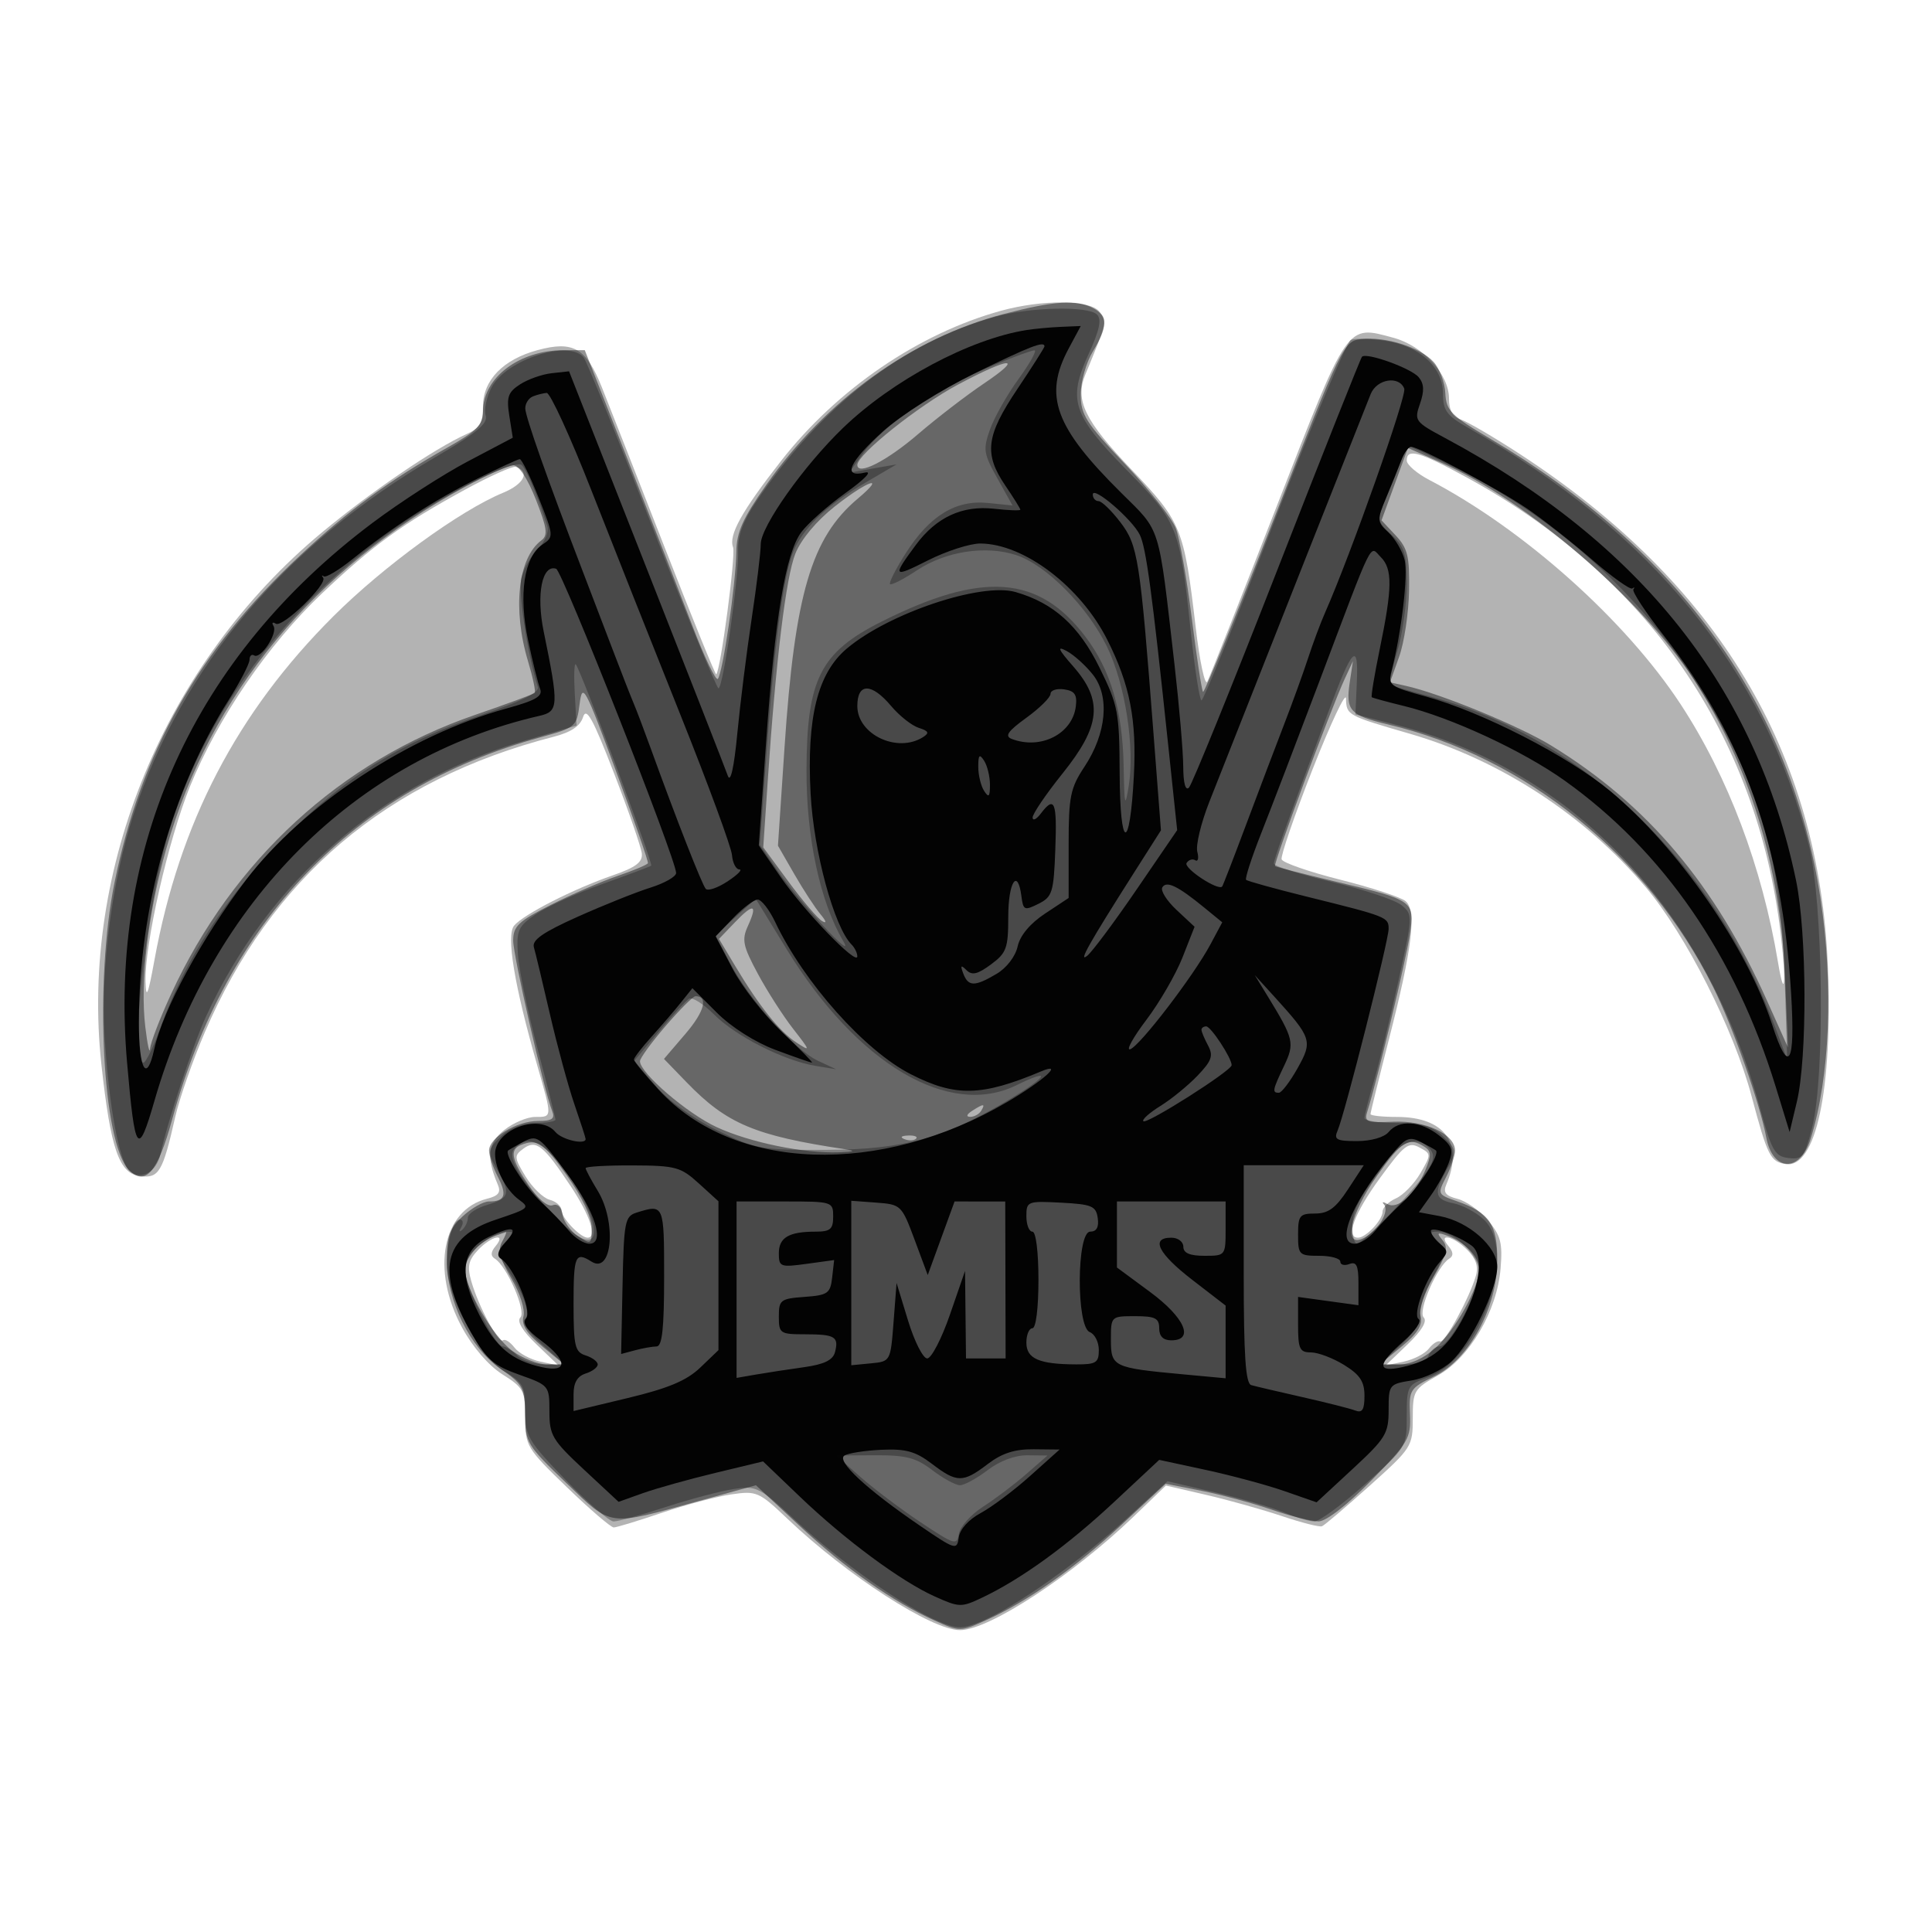<svg xmlns="http://www.w3.org/2000/svg" width="320" height="320" viewBox="0 0 320 320" version="1.1">
	<path fill-opacity="0.298" d="M 165.794 51.475 C 152.185 55.222, 138.690 64.429, 129.393 76.312 C 122.845 84.681, 120.646 88.635, 121.420 90.651 C 121.893 91.884, 119.365 110.968, 118.632 111.702 C 118.500 111.834, 114.665 102.392, 110.109 90.721 C 105.554 79.049, 100.859 67.079, 99.676 64.120 C 97.080 57.629, 94.949 56.398, 89.053 57.986 C 83.349 59.522, 80 62.965, 80 67.294 C 80 70.022, 79.466 70.918, 77.250 71.910 C 72.009 74.257, 61.461 81.432, 53.343 88.172 C 27.354 109.748, 13.243 143.782, 16.795 176.317 C 18.332 190.393, 19.733 194.412, 23.242 194.816 C 26.336 195.172, 26.950 194.130, 29.024 185 C 29.711 181.975, 31.913 175.675, 33.916 171 C 44.893 145.388, 64.054 129.148, 91.690 122.034 C 94.568 121.293, 96.096 120.272, 96.573 118.771 C 97.119 117.050, 98.201 119.010, 101.688 128.038 C 104.120 134.336, 106.198 140.336, 106.305 141.372 C 106.453 142.800, 105.291 143.674, 101.500 144.983 C 94.977 147.236, 86.696 151.457, 85.156 153.312 C 83.812 154.931, 85.180 163.196, 88.994 176.497 C 91.485 185.187, 91.493 185, 88.635 185 C 87.334 185, 85.043 185.965, 83.543 187.145 C 80.803 189.300, 80.515 191.695, 82.449 196.208 C 83.002 197.497, 82.570 198.070, 80.686 198.543 C 73.262 200.406, 71.331 210.329, 76.533 219.884 C 78.318 223.164, 80.936 226.197, 83.232 227.646 C 86.740 229.861, 87 230.358, 87 234.848 C 87 239.504, 87.241 239.904, 93.903 246.336 C 97.699 250.001, 101.187 252.997, 101.653 252.993 C 102.119 252.989, 105.694 251.902, 109.597 250.577 C 113.500 249.252, 118.675 247.878, 121.097 247.523 C 125.325 246.903, 125.699 247.066, 130.489 251.617 C 140.361 260.995, 154.327 270, 159 270 C 163.802 270, 177.595 260.978, 187.807 251.158 L 193.114 246.055 199.807 247.604 C 203.488 248.456, 209.136 250.040, 212.358 251.124 C 215.581 252.208, 218.553 252.961, 218.963 252.797 C 219.373 252.634, 222.925 249.615, 226.855 246.089 C 233.818 239.841, 234 239.557, 234 234.914 C 234 230.367, 234.189 230.044, 238.150 227.825 C 243.422 224.872, 247.961 217.137, 248.544 210.110 C 248.895 205.890, 248.572 204.645, 246.483 202.162 C 245.121 200.543, 242.839 198.925, 241.412 198.567 C 239.441 198.073, 238.994 197.506, 239.551 196.208 C 242.479 189.379, 239.281 185, 231.365 185 C 228.964 185, 227 184.787, 227 184.526 C 227 184.265, 228.358 178.752, 230.018 172.276 C 233.936 156.990, 234.682 150.811, 232.800 149.249 C 232.017 148.599, 227.155 147.005, 221.996 145.708 C 216.837 144.410, 212.464 142.891, 212.278 142.333 C 212.092 141.775, 214.401 135.059, 217.409 127.409 C 220.418 119.759, 222.906 114.486, 222.940 115.691 C 223.016 118.466, 223.107 118.516, 233.604 121.558 C 248.427 125.854, 262.495 135.024, 272.609 146.983 C 279.216 154.797, 287.159 170.472, 290.099 181.500 C 292.774 191.532, 293.225 192.428, 295.789 192.811 C 300.759 193.553, 303.560 180.485, 302.764 160.273 C 301.355 124.544, 284.585 96.598, 251.701 75.183 C 247.412 72.389, 243.024 69.825, 241.951 69.485 C 240.616 69.061, 240 67.963, 240 66.009 C 240 61.984, 235.678 57.260, 230.793 55.944 C 222.969 53.837, 223.423 53.183, 211.515 83.726 C 205.559 99.002, 200.366 112.127, 199.973 112.893 C 199.581 113.660, 198.712 109.610, 198.043 103.893 C 196.125 87.526, 195.681 86.435, 187.424 77.792 C 179.665 69.671, 178.017 66.295, 179.753 62.074 C 183.456 53.069, 183.423 53.215, 182.067 51.580 C 180.458 49.642, 172.633 49.591, 165.794 51.475 M 233 76.273 C 233 76.973, 234.688 78.426, 236.750 79.501 C 252.358 87.644, 269.251 102.729, 278.392 116.688 C 286.227 128.652, 291.870 143.609, 294.488 159.352 C 295.610 166.097, 295.900 162.770, 294.913 154.484 C 291.005 121.700, 272.850 95.387, 242.856 79.038 C 235.064 74.790, 233 74.211, 233 76.273 M 77.152 81.034 C 66.667 86.748, 61.662 90.377, 53.270 98.348 C 44.392 106.781, 36.047 118.992, 31.479 130.232 C 27.862 139.135, 23.933 156.419, 24.108 162.657 C 24.192 165.618, 24.529 164.785, 25.579 159.025 C 29.725 136.285, 39.228 118.022, 55.211 102.080 C 63.543 93.769, 76.201 84.558, 83.338 81.612 C 86.817 80.177, 87.839 78.090, 85.438 77.327 C 84.922 77.164, 81.193 78.832, 77.152 81.034 M 86.668 190.267 C 85.124 191.408, 85.153 191.750, 87.050 194.857 C 88.178 196.703, 89.978 198.443, 91.050 198.723 C 92.123 199.004, 93 199.786, 93 200.462 C 93 201.722, 96.126 205, 97.329 205 C 98.943 205, 97.740 201.315, 94.562 196.527 C 89.998 189.652, 88.793 188.696, 86.668 190.267 M 228.527 195.179 C 224.273 201.025, 222.817 205, 224.929 205 C 226.254 205, 229 202.077, 229 200.666 C 229 200.010, 229.995 199.030, 231.211 198.487 C 232.427 197.944, 234.252 196.066, 235.266 194.314 C 237.076 191.185, 237.073 191.109, 235.081 190.043 C 233.279 189.079, 232.549 189.651, 228.527 195.179 M 79.134 207.087 C 77.582 208.752, 77.365 209.787, 78.060 212.208 C 79.275 216.445, 82.573 222.601, 83.305 222 C 83.640 221.725, 84.496 222.263, 85.207 223.195 C 85.918 224.128, 87.850 225.176, 89.500 225.526 L 92.500 226.161 88.861 222.669 C 86.512 220.414, 85.566 218.834, 86.192 218.208 C 87.212 217.188, 83.965 209.714, 81.966 208.479 C 81.228 208.023, 81.261 207.390, 82.074 206.411 C 83.986 204.107, 81.344 204.714, 79.134 207.087 M 239.926 206.411 C 240.739 207.390, 240.772 208.023, 240.034 208.479 C 238.035 209.714, 234.788 217.188, 235.808 218.208 C 236.434 218.834, 235.488 220.414, 233.139 222.669 L 229.500 226.161 232.500 225.526 C 234.150 225.176, 236.022 224.210, 236.659 223.379 C 237.296 222.547, 238.137 222.009, 238.527 222.183 C 239.281 222.520, 243.383 214.995, 244.461 211.301 C 244.901 209.794, 244.458 208.458, 243.051 207.051 C 240.675 204.675, 238.037 204.134, 239.926 206.411" stroke="none" fill="black" fill-rule="evenodd"/>
	<path fill-opacity="0.425" d="M 166.216 52.019 C 150.986 56.009, 136.817 66.215, 126.899 80.338 C 123.014 85.870, 121.991 88.161, 121.958 91.407 C 121.905 96.532, 119.702 111.631, 118.889 112.445 C 118.556 112.778, 116.685 108.876, 114.731 103.775 C 112.777 98.674, 107.957 86.287, 104.018 76.250 L 96.858 58 93.397 58 C 86.015 58, 80 62.547, 80 68.127 C 80 70.350, 79.016 71.363, 74.250 74.046 C 64.538 79.513, 57.786 84.456, 49.663 92.041 C 32.899 107.697, 23.408 124.431, 18.972 146.157 C 15.601 162.666, 16.948 189.377, 21.375 193.804 C 24.094 196.523, 26.117 194.152, 28.506 185.446 C 37.564 152.442, 58.611 130.591, 89.500 122.123 C 95.352 120.519, 95.512 120.383, 96 116.614 C 96.469 112.989, 96.841 113.673, 101.994 127.625 C 105.015 135.806, 107.410 142.709, 107.317 142.965 C 107.223 143.220, 104.976 144.168, 102.323 145.071 C 99.670 145.974, 94.688 148.134, 91.250 149.871 C 85.855 152.597, 85 153.407, 85 155.789 C 85 158.328, 90.055 180.424, 91.473 184.083 C 91.948 185.310, 91.418 185.667, 89.122 185.667 C 85.583 185.667, 81 188.435, 81 190.573 C 81 191.412, 81.657 193.370, 82.460 194.923 C 84.029 197.957, 83.650 199, 80.979 199 C 80.051 199, 78.101 200.104, 76.646 201.452 C 74.489 203.451, 74.002 204.791, 74.010 208.702 C 74.024 215.480, 77.841 223.214, 82.900 226.715 C 86.641 229.304, 86.927 229.838, 86.962 234.310 C 86.998 238.926, 87.273 239.381, 93.750 245.586 C 101.455 252.966, 100.475 252.833, 115.853 248.586 L 125.206 246.004 132.353 252.657 C 139.961 259.740, 147.876 265.298, 154.773 268.402 C 158.927 270.271, 159.073 270.271, 163.227 268.402 C 170.156 265.284, 178.050 259.730, 185.782 252.532 L 193.065 245.753 199.008 246.922 C 202.277 247.565, 207.508 248.971, 210.633 250.046 C 213.757 251.121, 217.255 251.994, 218.407 251.988 C 219.660 251.980, 223.150 249.273, 227.107 245.238 C 233.295 238.927, 233.702 238.231, 233.535 234.253 C 233.364 230.193, 233.541 229.916, 237.554 227.974 C 243.337 225.174, 248 216.600, 248 208.765 C 248 202.726, 246.695 200.835, 241.206 198.922 C 238.103 197.840, 238.071 197.764, 239.521 194.959 C 240.334 193.386, 241 191.412, 241 190.573 C 241 187.850, 236.108 185.560, 230.785 185.792 C 226.257 185.989, 225.915 185.844, 226.505 183.983 C 228.086 179.003, 232.877 159.056, 233.506 154.839 C 234.349 149.178, 234.268 149.120, 221 145.967 C 215.775 144.726, 211.358 143.596, 211.185 143.456 C 210.842 143.181, 220.436 117.390, 222.700 112.500 L 224.089 109.500 223.561 113 C 222.853 117.695, 223.577 118.491, 229.928 119.997 C 252.682 125.395, 272.911 141.744, 283.755 163.500 C 286.970 169.950, 291.483 182.728, 292.544 188.383 C 293.617 194.104, 298.139 194.276, 299.889 188.662 C 303.094 178.383, 303.718 163.340, 301.538 148.882 C 296.713 116.873, 278.333 91.271, 246.813 72.655 C 240.314 68.816, 239.537 68.030, 239.392 65.139 C 239.303 63.364, 238.430 61.027, 237.452 59.947 C 235.270 57.535, 229.486 55.706, 225.482 56.161 C 222.555 56.494, 222.288 57.044, 211.076 85.742 C 204.793 101.826, 199.476 114.809, 199.260 114.594 C 199.045 114.379, 198.203 108.869, 197.389 102.351 C 196.575 95.833, 195.386 89.150, 194.748 87.500 C 194.109 85.850, 190.304 81.041, 186.293 76.813 C 179.850 70.023, 179 68.682, 179.004 65.313 C 179.006 63.216, 179.906 60.027, 181.004 58.226 C 183.508 54.119, 183.523 52.350, 181.066 51.035 C 178.337 49.575, 174.599 49.822, 166.216 52.019 M 158.663 63.704 C 152.143 67.182, 142 75.274, 142 76.999 C 142 78.843, 146.851 76.383, 152.088 71.884 C 155.161 69.243, 160.044 65.489, 162.939 63.541 C 169.754 58.955, 167.401 59.044, 158.663 63.704 M 231.011 80.191 L 228.825 86.185 231.163 88.679 C 233.162 90.811, 233.483 92.137, 233.383 97.836 C 233.319 101.501, 232.583 106.417, 231.747 108.759 L 230.227 113.019 232.864 113.602 C 238.517 114.853, 251.622 120.235, 256.926 123.484 C 272.868 133.251, 284.046 146.475, 292.704 165.811 L 296.148 173.500 295.636 161.500 C 294.865 143.400, 289.640 126.466, 280.517 112.495 C 271.766 99.093, 252.928 82.923, 238.773 76.663 L 233.196 74.197 231.011 80.191 M 77.016 80.641 C 52.074 94.170, 34.781 115.102, 27.558 140.502 C 24.517 151.197, 23.168 162.634, 24.067 170.092 C 24.425 173.067, 24.782 174.683, 24.859 173.684 C 24.937 172.686, 26.519 168.581, 28.376 164.563 C 38.612 142.408, 56.434 126.060, 78.688 118.410 C 83.913 116.614, 88.354 114.979, 88.557 114.776 C 88.761 114.573, 88.268 112.219, 87.463 109.544 C 84.855 100.879, 85.792 92.382, 89.673 89.500 C 90.781 88.677, 90.619 87.480, 88.760 82.752 C 87.372 79.222, 85.921 77.027, 85 77.064 C 84.175 77.097, 80.582 78.707, 77.016 80.641 M 138.235 83.908 C 135.235 86.280, 132.681 89.341, 131.740 91.691 C 130.176 95.601, 128.506 109.346, 127.155 129.425 L 126.420 140.350 130.626 146.064 C 132.940 149.207, 135.433 152.131, 136.166 152.561 C 136.977 153.037, 136.868 152.590, 135.889 151.422 C 135.003 150.365, 133.057 147.379, 131.565 144.787 L 128.853 140.074 129.942 123.787 C 131.639 98.392, 134.383 89.062, 142.057 82.605 C 146.971 78.471, 143.706 79.584, 138.235 83.908 M 121.722 152.769 L 119.089 155.516 121.795 160.039 C 125.777 166.696, 129.079 170.822, 131.912 172.678 C 134.285 174.233, 134.255 174.107, 131.374 170.412 C 129.695 168.261, 127.053 164.137, 125.501 161.248 C 123.045 156.675, 122.835 155.658, 123.878 153.369 C 125.535 149.731, 124.822 149.532, 121.722 152.769 M 110.250 169.936 C 107.912 172.650, 106 175.275, 106 175.769 C 106 177.712, 113.777 184.403, 118.679 186.678 C 124.158 189.221, 133.172 191.075, 139 190.858 C 141.524 190.764, 141.803 190.623, 140 190.352 C 125.033 188.104, 120.384 186.144, 113.737 179.277 L 109.975 175.390 113.554 171.208 C 116.692 167.542, 117.362 164.999, 115.191 165 C 114.811 165.001, 112.588 167.222, 110.250 169.936 M 161 184 C 160.099 184.582, 159.975 184.975, 160.691 184.985 C 161.346 184.993, 162.160 184.550, 162.500 184 C 163.267 182.758, 162.921 182.758, 161 184 M 149.813 188.683 C 150.534 188.972, 151.397 188.936, 151.729 188.604 C 152.061 188.272, 151.471 188.036, 150.417 188.079 C 149.252 188.127, 149.015 188.364, 149.813 188.683 M 86.250 189.662 C 84.379 190.417, 84.720 192.124, 87.586 196.342 C 89.114 198.589, 90.726 199.935, 91.524 199.629 C 92.348 199.313, 92.997 199.922, 93.188 201.191 C 93.359 202.335, 94.513 203.940, 95.750 204.757 C 97.906 206.182, 98 206.124, 98 203.372 C 98 201.618, 96.411 198.261, 93.921 194.750 C 90 189.223, 88.993 188.555, 86.250 189.662 M 228.079 194.750 C 223.552 201.132, 222.360 206.948, 225.977 205.012 C 228.355 203.739, 230.207 200.570, 229.215 199.471 C 228.822 199.036, 229.091 199.021, 229.813 199.438 C 231.491 200.407, 234.440 197.766, 236.068 193.835 C 237.104 191.334, 237.077 190.662, 235.910 189.923 C 233.308 188.276, 232.178 188.972, 228.079 194.750 M 82 204.709 C 79.348 205.685, 77 208.257, 77 210.188 C 77 213.380, 81.637 221.383, 84.858 223.750 C 86.541 224.988, 89.165 226, 90.687 226 L 93.456 226 89.821 223.004 C 87.217 220.858, 86.332 219.446, 86.703 218.029 C 86.996 216.906, 86.129 214.190, 84.697 211.746 C 82.837 208.571, 82.427 206.989, 83.137 205.720 C 83.666 204.774, 83.965 204.036, 83.800 204.079 C 83.635 204.122, 82.825 204.406, 82 204.709 M 238.934 205.420 C 239.915 206.603, 239.631 207.773, 237.465 211.469 C 235.919 214.108, 234.999 216.890, 235.297 218.029 C 235.668 219.446, 234.783 220.858, 232.179 223.004 L 228.544 226 231.637 226 C 233.605 226, 235.835 225.001, 237.774 223.250 C 241.093 220.252, 245 213.194, 245 210.195 C 245 208.155, 242.628 205.707, 239.609 204.629 C 238.034 204.067, 237.921 204.200, 238.934 205.420" stroke="none" fill="black" fill-rule="evenodd"/>
	<path fill-opacity="0.291" d="M 164.899 52.448 C 149.631 56.659, 136.102 67.113, 125.242 83.093 C 123.110 86.229, 122.163 88.766, 122.256 91.093 C 122.426 95.336, 119.775 114, 119.003 114 C 118.691 114, 113.758 101.963, 108.040 87.250 C 102.323 72.537, 97.220 59.938, 96.700 59.250 C 94.356 56.149, 83.803 59.547, 81.410 64.174 C 80.578 65.783, 80.142 67.872, 80.441 68.815 C 80.860 70.136, 78.949 71.720, 72.114 75.715 C 47.192 90.282, 30.145 110.428, 22.161 134.748 C 18.591 145.623, 16.655 160.279, 17.316 171.430 C 18.011 183.171, 19.753 192.550, 21.509 194.008 C 23.378 195.559, 25.947 194.107, 26.586 191.140 C 27.729 185.836, 31.953 173.075, 34.130 168.350 C 44.503 145.831, 63.393 129.501, 87 122.646 L 95.500 120.178 95.199 114.871 C 95.033 111.953, 95.107 109.775, 95.362 110.032 C 96.147 110.824, 108.240 143.099, 107.859 143.384 C 107.661 143.532, 104.010 144.902, 99.744 146.430 C 95.478 147.957, 90.528 150.206, 88.744 151.426 C 85.806 153.436, 85.526 154.062, 85.779 158.072 C 85.933 160.508, 87.395 167.540, 89.029 173.700 C 90.663 179.860, 92 185.147, 92 185.450 C 92 185.752, 90.510 186, 88.689 186 C 86.738 186, 84.478 186.838, 83.189 188.039 C 80.638 190.415, 80.607 190.688, 82.500 194 C 84.602 197.677, 84.347 198.484, 80.750 199.543 C 78.963 200.069, 77.500 201.025, 77.500 201.667 C 77.500 202.308, 77.090 203.208, 76.590 203.667 C 76.061 204.151, 75.981 203.976, 76.399 203.250 C 76.794 202.563, 76.694 202, 76.176 202 C 75.026 202, 74.032 205.451, 74.014 209.500 C 73.993 214.579, 79.444 224.740, 83.463 227.111 C 86.679 229.008, 87 229.606, 87 233.696 C 87 237.887, 87.456 238.667, 93.664 245.097 C 97.329 248.894, 100.915 252, 101.633 252 C 102.351 252, 106.215 250.932, 110.219 249.627 C 114.224 248.322, 119.300 246.975, 121.500 246.635 C 125.325 246.044, 125.784 246.280, 132 252.046 C 139.164 258.690, 149.808 266.186, 155.396 268.521 C 158.588 269.855, 159.405 269.857, 162.549 268.544 C 168.076 266.234, 178.816 258.656, 186.438 251.687 L 193.377 245.342 201.208 247.166 C 205.514 248.169, 210.660 249.667, 212.641 250.495 C 214.623 251.323, 216.903 252, 217.707 252 C 218.512 252, 222.282 249.234, 226.085 245.854 C 232.949 239.754, 233 239.671, 233 234.555 C 233 229.574, 233.117 229.360, 236.498 228.137 C 245.207 224.988, 251.456 207.315, 245.750 201.970 C 244.512 200.811, 242.262 199.612, 240.750 199.306 C 237.668 198.683, 237.421 197.636, 239.500 194 C 241.393 190.688, 241.362 190.415, 238.811 188.039 C 237.178 186.518, 235.274 186, 231.311 186 C 228.390 186, 226 185.632, 226 185.182 C 226 184.731, 226.683 182.062, 227.518 179.251 C 228.353 176.439, 230.167 169.045, 231.548 162.819 C 234.017 151.695, 234.027 151.473, 232.143 149.931 C 231.089 149.069, 225.900 147.335, 220.613 146.078 C 215.326 144.822, 211 143.460, 211 143.051 C 211 142.351, 212.392 138.469, 219.986 118 C 223.975 107.246, 225.035 106.126, 224.734 112.979 L 224.500 118.327 231.176 120.034 C 260.595 127.560, 282.466 150.570, 291.497 183.500 C 293.453 190.629, 293.969 191.533, 296.233 191.806 C 298.536 192.082, 298.902 191.613, 300.137 186.806 C 302.309 178.352, 301.981 149.405, 299.607 140 C 292.264 110.916, 273.689 88.138, 243.258 70.903 C 239.616 68.840, 239.014 68.033, 239.008 65.202 C 238.997 60.804, 235.161 57.297, 229.417 56.435 C 227.001 56.073, 224.457 56.008, 223.762 56.292 C 223.068 56.575, 217.345 70.125, 211.044 86.403 C 204.743 102.681, 199.326 116, 199.007 116 C 198.687 116, 197.867 110.683, 197.183 104.184 C 195.408 87.311, 195.050 86.418, 186.619 77.849 C 177.619 68.702, 176.819 66.258, 180.322 58.608 C 182.122 54.676, 182.498 52.898, 181.699 52.099 C 180.251 50.651, 170.694 50.849, 164.899 52.448 M 164.892 60.354 C 155.194 64.344, 146.315 70.345, 142.794 75.289 L 140.660 78.286 144.580 77.601 L 148.500 76.916 143.500 79.846 C 137.339 83.457, 133.646 86.835, 131.727 90.613 C 129.911 94.187, 128.415 104.906, 126.966 124.713 L 125.852 139.925 128.849 144.281 C 132.440 149.500, 141.870 159.614, 139.680 155.897 C 135.819 149.343, 133.544 138.749, 133.583 127.500 C 133.635 112.495, 135.870 108.066, 145.952 102.993 C 162.692 94.571, 172.026 95.241, 179.753 105.419 C 183.969 110.971, 185.945 117.678, 186.114 127 C 186.232 133.488, 186.344 133.924, 186.944 130.234 C 187.997 123.766, 186.360 113.256, 183.338 107.079 C 180.099 100.459, 173.288 93.580, 168.363 91.955 C 163.303 90.285, 156.669 91.291, 151.890 94.454 C 149.650 95.937, 147.638 96.971, 147.420 96.753 C 147.201 96.535, 148.358 94.250, 149.991 91.676 C 153.948 85.435, 158.287 82.768, 163.602 83.306 L 167.703 83.721 165.196 79.235 C 162.903 75.132, 162.799 74.440, 163.976 71.125 C 164.683 69.131, 166.816 65.362, 168.716 62.750 C 170.616 60.138, 171.795 58.011, 171.335 58.024 C 170.876 58.037, 167.976 59.086, 164.892 60.354 M 232.094 76.250 C 231.623 77.487, 230.507 80.247, 229.615 82.382 C 228.019 86.198, 228.034 86.302, 230.496 88.584 C 232.620 90.552, 233 91.795, 233 96.771 C 233 99.997, 232.294 105.013, 231.432 107.917 C 230.570 110.821, 230.007 113.296, 230.182 113.418 C 230.357 113.539, 233.334 114.403, 236.799 115.337 C 262.426 122.248, 283.880 142.832, 294.088 170.301 L 296.021 175.500 295.584 161.500 C 294.968 141.784, 291.216 129.261, 281.203 113.500 C 271.628 98.427, 257.853 85.971, 241.882 77.941 C 237.571 75.773, 233.798 74, 233.497 74 C 233.197 74, 232.565 75.013, 232.094 76.250 M 77.247 80.423 C 53.324 92.899, 35.454 113.635, 28.061 137.500 C 24.287 149.682, 21.347 176, 23.759 176 C 24.176 176, 25.536 173.162, 26.779 169.694 C 30.634 158.946, 37.607 148.287, 46.886 138.961 C 57.067 128.727, 66.315 122.954, 79.877 118.364 C 86.355 116.172, 89.364 114.682, 89.084 113.804 C 87.345 108.349, 85.784 97.999, 86.356 95.719 C 86.738 94.196, 87.981 92.019, 89.118 90.882 C 90.267 89.733, 90.951 88.079, 90.658 87.158 C 89.154 82.423, 87.233 77.834, 86.418 77.028 C 85.866 76.482, 82.209 77.836, 77.247 80.423 M 121.838 151.876 L 118.500 154.881 120.949 159.553 C 124.099 165.564, 131.582 173.882, 135.469 175.693 L 138.500 177.106 135.063 176.540 C 129.870 175.686, 121.891 171.646, 118.287 168.045 C 116.520 166.280, 114.649 165.099, 114.128 165.421 C 113.607 165.743, 111.353 168.189, 109.120 170.857 L 105.058 175.708 108.587 179.831 C 110.708 182.308, 114.786 185.259, 118.808 187.227 C 125.214 190.360, 125.992 190.498, 137 190.452 C 149.796 190.399, 156.664 188.478, 167.464 181.933 C 173.648 178.185, 174.173 176.888, 168.347 179.750 C 157.161 185.245, 141.934 176.222, 130.271 157.185 L 125.177 148.870 121.838 151.876 M 85.154 190.314 C 83.858 191.876, 86.702 196.307, 92.953 202.461 C 99.912 209.313, 100.299 202.982, 93.486 193.750 C 89.949 188.957, 87.216 187.830, 85.154 190.314 M 229.705 192.250 C 224.900 198.766, 224 200.497, 224 203.223 C 224 204.750, 224.338 205.999, 224.750 205.999 C 225.699 205.997, 234.117 197.301, 236.301 194.068 C 237.515 192.270, 237.658 191.293, 236.849 190.318 C 235.001 188.091, 232.217 188.844, 229.705 192.250 M 79.635 206.073 C 78.186 207.212, 77 209.119, 77 210.308 C 77 212.915, 81.954 223, 83.235 223 C 83.734 223, 84.818 223.675, 85.643 224.500 C 86.468 225.325, 88.573 226, 90.321 225.999 L 93.500 225.998 89.682 222.600 C 87.519 220.675, 86.310 218.926, 86.894 218.565 C 88.045 217.854, 86.770 214.232, 83.848 209.915 C 82.216 207.503, 82.210 207.218, 83.764 205.665 C 85.245 204.184, 85.254 204, 83.849 204 C 82.980 204, 81.084 204.933, 79.635 206.073 M 238.164 205.592 C 239.620 207.049, 239.547 207.559, 237.302 211.576 C 235.952 213.991, 235.020 216.762, 235.230 217.734 C 235.463 218.808, 234.219 220.774, 232.057 222.749 L 228.500 225.998 232.281 225.999 C 234.721 226, 236.267 225.468, 236.638 224.500 C 236.955 223.675, 237.769 223, 238.448 223 C 240.126 223, 245 213.841, 245 210.687 C 245 207.978, 240.926 204, 238.151 204 C 236.717 204, 236.718 204.147, 238.164 205.592 M 142.500 244.619 C 144.700 246.569, 149.200 249.958, 152.500 252.152 C 158.141 255.902, 158.519 256.015, 158.824 254.036 C 159.002 252.879, 160.802 250.864, 162.824 249.560 C 164.846 248.255, 168.075 245.814, 170 244.135 L 173.500 241.081 170.183 241.041 C 168.137 241.016, 165.611 241.958, 163.589 243.500 C 161.786 244.875, 159.721 246, 159 246 C 158.279 246, 156.214 244.875, 154.411 243.500 C 151.696 241.429, 150.049 241.006, 144.817 241.038 L 138.500 241.075 142.500 244.619" stroke="none" fill="black" fill-rule="evenodd"/>
	<path fill-opacity="0.959" d="M 170 54.670 C 160.624 56.160, 147.870 62.962, 139.660 70.850 C 133.160 77.096, 125.999 87.203, 126.003 90.127 C 126.005 91.432, 125.326 97, 124.495 102.500 C 123.664 108, 122.595 116.550, 122.121 121.500 C 121.581 127.132, 120.994 129.752, 120.553 128.500 C 120.165 127.400, 114.089 111.875, 107.051 94 L 94.254 61.500 91.377 61.815 C 89.795 61.989, 87.437 62.820, 86.138 63.662 C 84.141 64.956, 83.865 65.759, 84.354 68.847 L 84.932 72.500 77.490 76.420 C 73.396 78.575, 66.291 83.159, 61.699 86.605 C 32.151 108.781, 17.927 140.075, 21.050 176.034 C 22.361 191.124, 22.847 191.796, 25.589 182.302 C 35.115 149.304, 58.870 125.558, 89.351 118.565 C 92.535 117.835, 92.580 116.930, 90.049 104.579 C 88.789 98.431, 89.786 93.429, 92.117 94.206 C 93.143 94.548, 111.959 142.259, 111.987 144.590 C 111.994 145.189, 110.088 146.280, 107.750 147.013 C 105.412 147.746, 100.003 149.909, 95.730 151.821 C 89.925 154.418, 88.078 155.702, 88.429 156.898 C 88.687 157.779, 89.884 162.775, 91.090 168 C 92.296 173.225, 94.119 179.933, 95.141 182.907 C 96.163 185.880, 97 188.468, 97 188.657 C 97 189.688, 93.059 188.776, 92 187.500 C 89.398 184.364, 82 187.044, 82 191.122 C 82 193.620, 83.817 197.124, 85.912 198.668 C 87.805 200.064, 87.717 200.141, 82.091 202.024 C 73.387 204.937, 72.197 210.515, 78.081 220.818 C 80.551 225.142, 81.751 226.184, 85.996 227.692 C 90.952 229.452, 91 229.511, 91 233.778 C 91 237.734, 91.469 238.523, 96.728 243.419 L 102.456 248.750 106.478 247.315 C 108.690 246.526, 114.075 245.020, 118.444 243.968 L 126.388 242.056 132.444 247.857 C 139.946 255.043, 149.191 261.889, 154.810 264.418 C 158.903 266.260, 159.217 266.267, 162.735 264.589 C 169.194 261.509, 176.822 255.977, 184.511 248.796 L 192.003 241.800 199.751 243.472 C 204.013 244.391, 209.878 245.974, 212.784 246.988 L 218.067 248.832 224.034 243.308 C 229.526 238.224, 230 237.446, 230 233.520 C 230 229.348, 230.083 229.242, 233.839 228.642 C 235.950 228.304, 238.894 226.901, 240.381 225.523 C 243.623 222.518, 247.977 213.545, 247.990 209.839 C 248.002 206.504, 243.284 202.331, 238.480 201.430 L 235.020 200.781 236.985 198.021 C 238.066 196.503, 239.393 194.096, 239.935 192.671 C 240.778 190.453, 240.548 189.789, 238.325 188.041 C 235.262 185.632, 231.740 185.403, 230 187.500 C 229.275 188.374, 227.092 189, 224.771 189 C 221.351 189, 220.895 188.752, 221.551 187.250 C 222.722 184.574, 230 155.802, 230 153.852 C 230 151.906, 229.741 151.804, 216.480 148.520 C 211.148 147.200, 206.610 145.943, 206.394 145.727 C 206.178 145.511, 207.321 141.997, 208.933 137.917 C 210.546 133.838, 214.839 122.625, 218.474 113 C 227.736 88.476, 226.800 90.372, 228.706 92.278 C 230.660 94.231, 230.624 97.369, 228.535 107.483 C 227.652 111.761, 227.057 115.362, 227.214 115.483 C 227.371 115.605, 229.750 116.254, 232.500 116.924 C 240.361 118.841, 252.230 124.350, 259.172 129.303 C 275.524 140.972, 287.429 158.245, 294.113 180 L 296.418 187.500 297.613 182.500 C 299.360 175.189, 299.285 154.500, 297.479 145.815 C 290.857 113.975, 271.757 89.902, 239.340 72.543 C 234.356 69.874, 234.215 69.682, 235.195 66.869 C 235.934 64.750, 235.877 63.557, 234.986 62.484 C 233.757 61.002, 226.335 58.323, 225.587 59.090 C 225.366 59.315, 219.039 75.250, 211.526 94.500 C 204.013 113.750, 197.446 129.927, 196.933 130.450 C 196.353 131.040, 195.993 129.715, 195.980 126.950 C 195.970 124.502, 195.315 116.875, 194.526 110 C 191.833 86.541, 192.352 88.214, 185.715 81.638 C 174.697 70.722, 172.812 65.552, 177.002 57.735 L 179.004 54 175.752 54.136 C 173.963 54.211, 171.375 54.451, 170 54.670 M 161.411 61.857 C 155.827 64.594, 149.208 68.782, 146.250 71.450 C 140.630 76.519, 139.461 79.179, 143.250 78.277 C 144.577 77.962, 143.280 79.334, 140.089 81.621 C 137.114 83.754, 133.793 86.697, 132.711 88.161 C 130.128 91.652, 128.354 102.274, 126.879 123.072 L 125.678 140.015 129.292 145.257 C 133.216 150.950, 142 160.040, 142 158.408 C 142 157.854, 141.572 156.972, 141.049 156.449 C 138.163 153.563, 134.769 141.064, 134.263 131.463 C 133.597 118.813, 135.415 111.517, 140.253 107.429 C 147.188 101.568, 162.522 96.429, 168.208 98.060 C 174.507 99.866, 178.698 103.640, 182.117 110.587 C 185.199 116.847, 185.403 117.917, 185.450 128.076 C 185.509 140.915, 187.137 141.213, 187.804 128.508 C 188.290 119.257, 187.153 113.421, 183.419 106 C 178.978 97.171, 169.636 90.073, 162.391 90.022 C 160.681 90.010, 156.767 91.268, 153.694 92.819 C 147.872 95.755, 147.747 95.594, 151.699 90.249 C 155.095 85.657, 159.397 83.672, 164.666 84.266 C 167.050 84.534, 169 84.605, 169 84.422 C 169 84.239, 167.875 82.431, 166.500 80.405 C 162.941 75.161, 163.315 72.178, 168.500 64.446 C 170.975 60.755, 173 57.570, 173 57.368 C 173 56.424, 170.603 57.353, 161.411 61.857 M 227.036 65.250 C 226.258 67.149, 208.511 111.999, 200.298 132.823 C 198.927 136.300, 198.032 140.013, 198.309 141.074 C 198.587 142.135, 198.437 142.770, 197.976 142.485 C 197.515 142.200, 196.867 142.406, 196.536 142.941 C 196.002 143.805, 201.814 147.630, 202.435 146.824 C 202.573 146.646, 204.369 142, 206.427 136.500 C 208.485 131, 211.299 123.575, 212.681 120 C 214.062 116.425, 215.855 111.475, 216.664 109 C 217.473 106.525, 218.732 103.150, 219.462 101.500 C 223.722 91.874, 233.035 65.534, 232.590 64.374 C 231.746 62.174, 228.057 62.756, 227.036 65.250 M 88.250 65.662 C 87.563 65.940, 87 66.824, 87 67.627 C 87 68.975, 90.681 79.411, 96.568 94.756 C 97.888 98.197, 100.124 104.047, 101.537 107.756 C 102.949 111.465, 104.488 115.400, 104.955 116.500 C 105.423 117.600, 106.701 120.975, 107.796 124 C 112.046 135.738, 116.275 146.532, 116.894 147.221 C 117.250 147.617, 118.882 147.057, 120.521 145.977 C 122.159 144.897, 123.036 144.010, 122.468 144.007 C 121.901 144.003, 121.348 142.931, 121.240 141.624 C 121.131 140.317, 117.284 129.855, 112.690 118.374 C 108.096 106.893, 101.470 90.188, 97.966 81.250 C 94.462 72.313, 91.123 65.036, 90.547 65.079 C 89.971 65.122, 88.938 65.385, 88.250 65.662 M 232.094 76.250 C 231.623 77.487, 230.502 80.260, 229.603 82.411 C 228.038 86.153, 228.054 86.402, 229.972 88.188 C 231.074 89.215, 232.277 91.256, 232.645 92.723 C 233.257 95.159, 232.137 104.735, 230.501 111.064 C 229.871 113.501, 230.148 113.712, 236.169 115.363 C 245.499 117.922, 259.636 125.168, 266.687 131.005 C 277.876 140.268, 289.389 156.880, 293.538 169.750 C 296.267 178.216, 297.386 176.337, 296.662 164.506 C 295.163 140.017, 288.819 122.198, 275.570 105.265 C 272.552 101.407, 270.289 97.970, 270.541 97.626 C 270.794 97.281, 270.715 97.210, 270.366 97.467 C 270.018 97.724, 266.980 95.548, 263.616 92.631 C 260.252 89.715, 255.406 85.913, 252.846 84.183 C 247.971 80.887, 235.058 74.013, 233.725 74.005 C 233.299 74.002, 232.565 75.013, 232.094 76.250 M 79 79.315 C 72.033 82.770, 65.006 87.303, 58.378 92.618 C 56.112 94.436, 53.974 95.716, 53.628 95.462 C 53.283 95.208, 53.234 95.309, 53.520 95.687 C 54.310 96.729, 46.821 104.007, 45.683 103.304 C 45.137 102.967, 44.967 103.137, 45.304 103.683 C 46.043 104.879, 43.183 109.231, 42.098 108.561 C 41.678 108.301, 41.330 108.631, 41.325 109.294 C 41.321 109.957, 39.754 112.975, 37.843 116 C 28.507 130.780, 23.014 150.492, 23.004 169.250 C 23 177.219, 24.293 179.503, 25.552 173.750 C 26.965 167.294, 33.436 155.370, 40.749 145.748 C 50.125 133.410, 67.797 121.760, 83.790 117.375 C 88.755 116.013, 89.948 115.318, 89.454 114.075 C 89.109 113.209, 88.211 109.575, 87.458 106 C 85.866 98.449, 86.803 92.229, 89.838 90.200 C 91.747 88.924, 91.736 88.784, 89.223 82.450 C 87.815 78.903, 86.402 76.021, 86.082 76.046 C 85.762 76.071, 82.575 77.542, 79 79.315 M 181 81.902 C 181 82.506, 181.427 83, 181.949 83 C 182.471 83, 184.095 84.570, 185.559 86.488 C 188.489 90.330, 188.821 92.444, 191.057 121.515 L 192.289 137.529 187.846 144.515 C 180.375 156.262, 178.523 159.552, 180.081 158.304 C 180.903 157.646, 184.590 152.696, 188.276 147.304 L 194.977 137.500 193.501 123.500 C 190.817 98.054, 189.828 90.715, 188.796 88.596 C 187.533 86.003, 181 80.393, 181 81.902 M 177.750 110.367 C 182.740 116.052, 182.329 120.211, 176 128.098 C 173.250 131.524, 171.014 134.817, 171.032 135.414 C 171.049 136.011, 171.661 135.713, 172.392 134.750 C 174.679 131.737, 175.093 132.767, 174.792 140.724 C 174.524 147.824, 174.298 148.549, 172 149.700 C 169.689 150.858, 169.476 150.765, 169.184 148.476 C 168.570 143.675, 167 146.073, 167 151.812 C 167 157.051, 166.717 157.833, 164.132 159.744 C 161.923 161.377, 160.991 161.593, 160.073 160.682 C 159.154 159.770, 159.034 159.900, 159.548 161.250 C 160.380 163.436, 161.435 163.447, 165.059 161.306 C 166.722 160.324, 168.189 158.415, 168.552 156.761 C 168.950 154.950, 170.604 152.967, 173.089 151.322 L 177 148.734 177 139.846 C 177 131.929, 177.287 130.524, 179.621 126.997 C 183.277 121.472, 183.841 115.319, 181.020 111.744 C 179.824 110.228, 177.867 108.465, 176.672 107.826 C 175.004 106.933, 175.253 107.522, 177.750 110.367 M 142 116.943 C 142 121.659, 148.621 124.793, 152.882 122.094 C 153.971 121.404, 153.822 121.078, 152.176 120.556 C 151.028 120.191, 148.972 118.567, 147.608 116.947 C 144.351 113.076, 142 113.074, 142 116.943 M 174 114.924 C 174 115.509, 172.199 117.292, 169.998 118.886 C 166.914 121.120, 166.360 121.924, 167.580 122.392 C 172.369 124.230, 177.624 121.559, 178.190 117 C 178.431 115.052, 178.003 114.429, 176.250 114.180 C 175.012 114.005, 174 114.339, 174 114.924 M 162.031 127 C 162.031 128.375, 162.467 130.175, 163 131 C 163.767 132.187, 163.969 131.979, 163.969 130 C 163.969 128.625, 163.533 126.825, 163 126 C 162.233 124.813, 162.031 125.021, 162.031 127 M 192.517 146.972 C 192.185 147.510, 193.250 149.199, 194.885 150.725 L 197.857 153.500 195.862 158.574 C 194.764 161.365, 192.067 166.024, 189.869 168.929 C 187.671 171.833, 186.464 174.022, 187.186 173.793 C 188.764 173.294, 197.704 161.622, 200.471 156.449 L 202.442 152.764 199.471 150.333 C 195.076 146.736, 193.218 145.838, 192.517 146.972 M 121.455 152.047 L 118.535 155.094 121.360 160.490 C 122.914 163.457, 126.591 168.161, 129.533 170.942 C 132.474 173.724, 134.699 176, 134.478 176 C 134.256 176, 131.531 175.048, 128.423 173.885 C 125.062 172.628, 121.130 170.130, 118.725 167.725 L 114.679 163.679 112.748 166.089 C 111.687 167.415, 109.509 169.951, 107.909 171.723 C 106.309 173.496, 105 175.194, 105 175.496 C 105 175.798, 106.878 178.082, 109.173 180.572 C 121.590 194.042, 145.764 194.867, 166.800 182.538 C 172.832 179.003, 176.378 175.798, 172.414 177.465 C 162.567 181.604, 158.248 181.697, 150.863 177.930 C 143.225 174.033, 133.168 162.754, 128.412 152.750 C 127.432 150.688, 126.122 149, 125.502 149 C 124.882 149, 123.060 150.371, 121.455 152.047 M 209.963 165 C 214.311 172.094, 214.473 172.786, 212.673 176.560 C 210.768 180.554, 210.682 181, 211.816 181 C 212.265 181, 213.654 179.181, 214.903 176.958 C 217.456 172.417, 217.295 171.925, 211 165 L 207.818 161.500 209.963 165 M 199 170.566 C 199 170.877, 199.490 172.048, 200.090 173.167 C 200.998 174.865, 200.708 175.697, 198.340 178.172 C 196.778 179.804, 194.014 182.060, 192.197 183.184 C 190.381 184.308, 189.111 185.445, 189.376 185.709 C 189.936 186.269, 204 177.340, 204 176.424 C 204 175.240, 200.562 170, 199.784 170 C 199.353 170, 199 170.255, 199 170.566 M 86.479 189.230 C 85.390 189.816, 84.354 190.412, 84.176 190.555 C 83.449 191.138, 86.989 196.674, 89.649 199.114 C 91.217 200.551, 93.283 202.689, 94.240 203.864 C 95.197 205.039, 96.716 206, 97.615 206 C 100.251 206, 98.609 200.739, 94.045 194.561 C 89.234 188.049, 88.991 187.877, 86.479 189.230 M 231.334 190.289 C 224.373 198.213, 220.929 206, 224.385 206 C 225.284 206, 226.803 205.039, 227.760 203.864 C 228.717 202.689, 230.783 200.551, 232.351 199.114 C 235.020 196.666, 238.544 191.147, 237.824 190.543 C 237.646 190.393, 236.550 189.777, 235.388 189.174 C 233.642 188.267, 232.939 188.461, 231.334 190.289 M 97 193.476 C 97 193.738, 97.898 195.425, 98.996 197.226 C 102.161 202.416, 101.401 211.130, 97.974 208.963 C 95.287 207.264, 95 207.937, 95 215.933 C 95 222.987, 95.221 223.936, 97 224.500 C 98.100 224.849, 99 225.524, 99 226 C 99 226.476, 98.100 227.151, 97 227.500 C 95.630 227.935, 95 229.013, 95 230.923 L 95 233.712 103.988 231.555 C 110.718 229.939, 113.732 228.672, 115.988 226.512 L 119 223.626 119 211.299 L 119 198.972 115.750 196.015 C 112.745 193.281, 111.917 193.056, 104.750 193.029 C 100.487 193.013, 97 193.214, 97 193.476 M 206 211.031 C 206 224.599, 206.309 229.151, 207.250 229.420 C 207.938 229.617, 211.745 230.510, 215.711 231.405 C 219.677 232.300, 223.614 233.298, 224.461 233.623 C 225.637 234.075, 226 233.501, 226 231.189 C 226 228.832, 225.255 227.703, 222.632 226.082 C 220.780 224.937, 218.305 224, 217.132 224 C 215.265 224, 215 223.428, 215 219.406 L 215 214.812 220 215.500 L 225 216.188 225 212.487 C 225 209.608, 224.667 208.914, 223.500 209.362 C 222.675 209.678, 222 209.501, 222 208.969 C 222 208.436, 220.425 208, 218.500 208 C 215.167 208, 215 207.833, 215 204.500 C 215 201.327, 215.263 201, 217.822 201 C 220.012 201, 221.232 200.103, 223.264 197 L 225.882 193 215.941 193 L 206 193 206 211.031 M 122 213.611 L 122 228.223 125.250 227.662 C 127.037 227.353, 130.597 226.808, 133.160 226.451 C 136.505 225.984, 137.955 225.280, 138.301 223.958 C 138.970 221.400, 138.297 221, 133.333 221 C 129.204 221, 129 220.861, 129 218.057 C 129 215.311, 129.283 215.095, 133.250 214.807 C 137.110 214.528, 137.530 214.234, 137.831 211.603 L 138.161 208.706 133.581 209.334 C 129.250 209.927, 129 209.832, 129 207.588 C 129 204.974, 130.652 204, 135.082 204 C 137.528 204, 138 203.596, 138 201.500 C 138 199.042, 137.867 199, 130 199 L 122 199 122 213.611 M 141 212.506 L 141 226.127 144.250 225.813 C 147.492 225.501, 147.501 225.484, 148 219 L 148.500 212.500 150.408 218.750 C 151.458 222.188, 152.883 225, 153.575 225 C 154.267 225, 155.960 221.738, 157.338 217.750 L 159.842 210.500 159.921 217.750 L 160 225 163.281 225 L 166.562 225 166.531 212.003 L 166.500 199.005 162.304 199.003 L 158.107 199 155.885 205.094 L 153.663 211.189 151.488 205.344 C 149.354 199.611, 149.234 199.494, 145.157 199.193 L 141 198.885 141 212.506 M 170 201.450 C 170 202.853, 170.450 204, 171 204 C 171.583 204, 172 207.333, 172 212 C 172 216.667, 171.583 220, 171 220 C 170.450 220, 170 221.073, 170 222.383 C 170 225.045, 172.104 225.964, 178.250 225.986 C 181.542 225.998, 182 225.708, 182 223.607 C 182 222.291, 181.325 220.955, 180.500 220.638 C 178.246 219.773, 178.312 204, 180.570 204 C 181.625 204, 182.034 203.263, 181.820 201.750 C 181.536 199.757, 180.844 199.466, 175.750 199.200 C 170.175 198.909, 170 198.978, 170 201.450 M 185 204.468 L 185 209.937 190.500 214 C 196.236 218.237, 197.882 222, 194 222 C 192.667 222, 192 221.333, 192 220 C 192 218.333, 191.333 218, 188 218 C 184.019 218, 184 218.018, 184 221.892 C 184 226.383, 184.354 226.554, 195.835 227.621 L 203 228.287 203 222.265 L 203 216.243 197.500 212 C 191.823 207.620, 190.513 205, 194 205 C 195.111 205, 196 205.667, 196 206.500 C 196 207.548, 197.056 208, 199.500 208 C 202.981 208, 203 207.976, 203 203.500 L 203 199 194 199 L 185 199 185 204.468 M 105.424 200.850 C 103.501 201.452, 103.330 202.342, 103.113 212.883 L 102.877 224.265 105.189 223.646 C 106.460 223.306, 108.063 223.021, 108.750 223.014 C 109.677 223.004, 110 220.026, 110 211.500 C 110 199.449, 109.988 199.420, 105.424 200.850 M 81 204.851 C 76.415 207.019, 75.923 210.941, 79.381 217.764 C 82.095 223.121, 84.759 225.349, 89.765 226.448 C 94.124 227.406, 94.029 225.302, 89.564 222 C 87.205 220.255, 86.476 219.145, 87.151 218.326 C 88.165 217.096, 85.038 209.759, 82.949 208.469 C 82.232 208.025, 82.449 207.162, 83.595 205.895 C 85.988 203.251, 85.120 202.902, 81 204.851 M 237 203.899 C 237 204.370, 237.686 205.325, 238.525 206.021 C 239.876 207.142, 239.880 207.475, 238.563 208.930 C 236.233 211.505, 233.878 217.807, 234.990 218.494 C 235.525 218.824, 234.396 220.470, 232.481 222.151 C 228.098 225.999, 228.019 227.374, 232.235 226.448 C 237.218 225.354, 239.903 223.126, 242.562 217.878 C 245.219 212.635, 245.718 207.777, 243.750 206.318 C 241.477 204.632, 237 203.028, 237 203.899 M 139.873 241.078 C 138.457 241.954, 143.508 246.653, 152.356 252.694 C 158.259 256.723, 158.512 256.799, 158.797 254.646 C 158.974 253.307, 160.439 251.680, 162.434 250.605 C 164.272 249.616, 167.963 246.845, 170.637 244.448 L 175.500 240.090 171.183 240.045 C 168.072 240.013, 165.952 240.698, 163.589 242.500 C 159.494 245.623, 158.499 245.618, 154.346 242.450 C 151.652 240.396, 150.037 239.945, 146.023 240.128 C 143.284 240.253, 140.517 240.681, 139.873 241.078" stroke="none" fill="black" fill-rule="evenodd"/>
</svg>